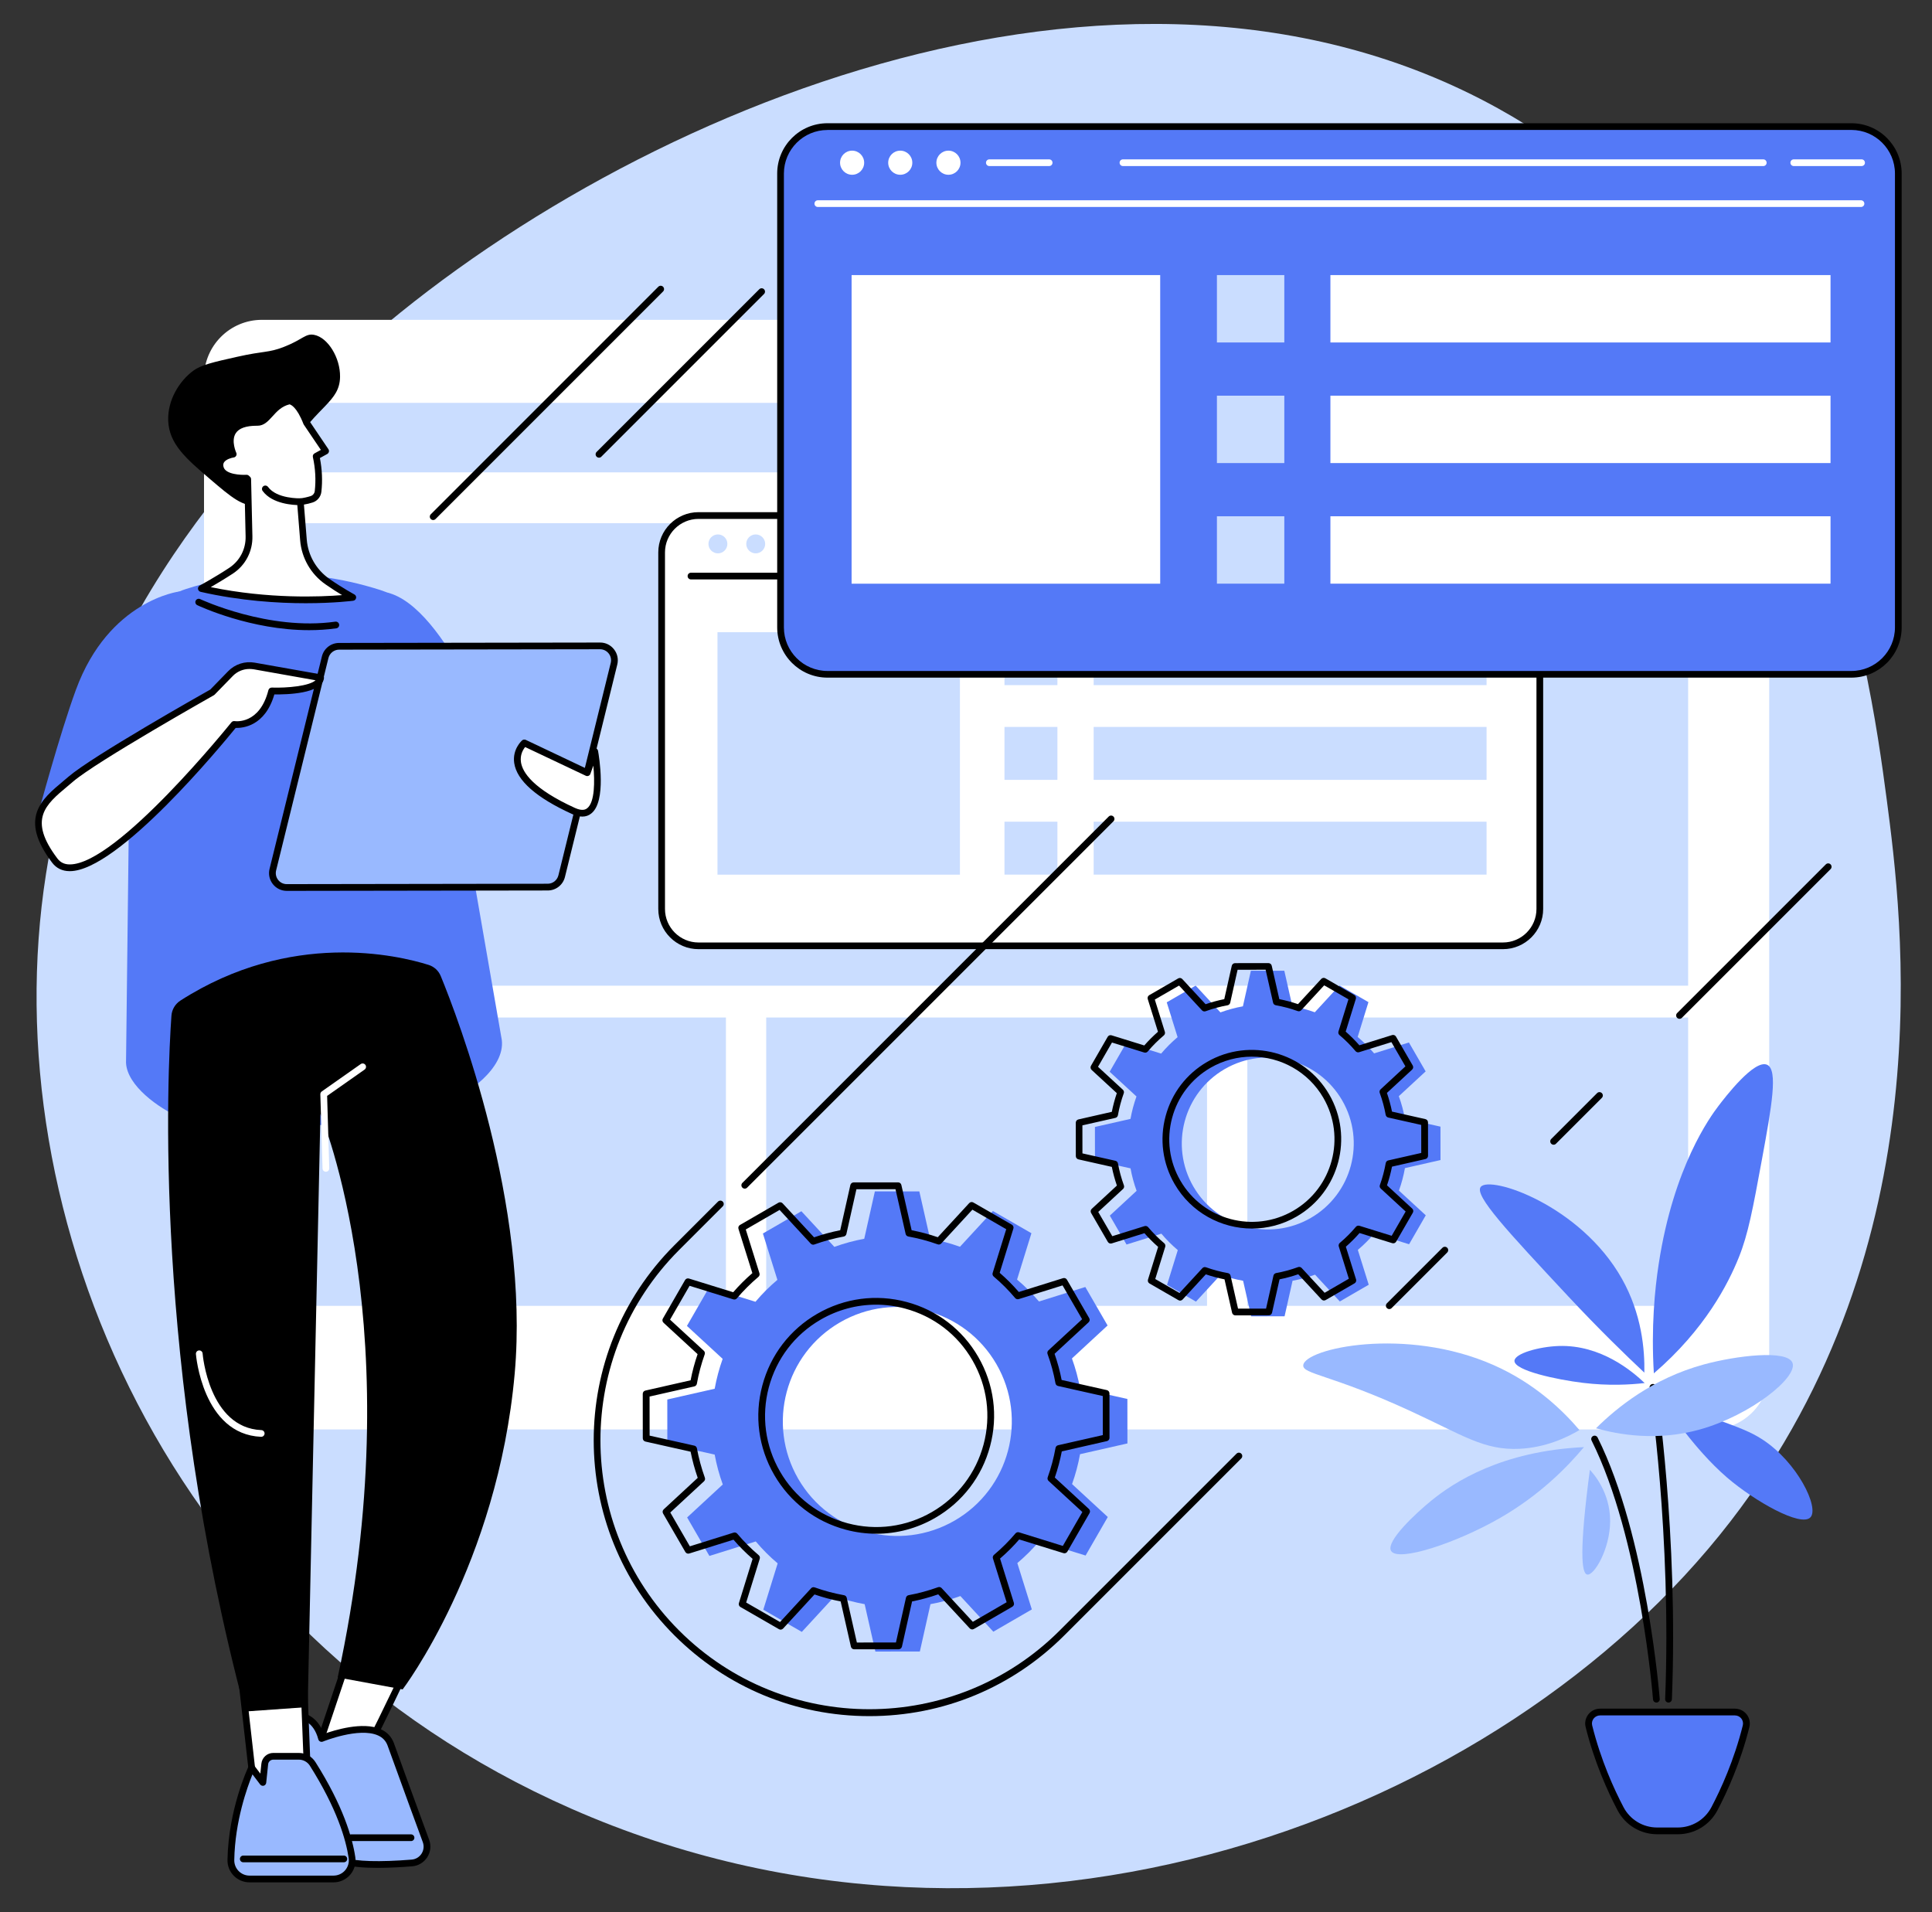 <?xml version="1.0" encoding="utf-8"?>
<!-- Generator: Adobe Illustrator 25.1.0, SVG Export Plug-In . SVG Version: 6.00 Build 0)  -->
<svg version="1.1" id="Слой_1" xmlns="http://www.w3.org/2000/svg" xmlns:xlink="http://www.w3.org/1999/xlink" x="0px" y="0px"
	 viewBox="0 0 484 479" style="enable-background:new 0 0 484 479;" xml:space="preserve">
<rect x="0" y="0" width="484" height="479" fill="#333333" stroke="none"/>
<style type="text/css">
	.st0{fill:#CADDFF;}
	.st1{fill:#FFFFFF;}
	.st2{fill:#5479F7;}
	.st3{fill:#99B9FF;}
</style>
<g>
	<path class="st0" d="M375.25,27.13c-94.85-52.47-221.91,2.04-288.12,62.47c-18.92,17.26-64.78,60.33-75.61,129.36
		C-1.93,304.7,42.1,408.63,143.1,453.08c109.93,48.39,232.84,2.53,290.37-71.91c53.8-69.62,43.03-151.59,39.19-180.87
		C468.14,165.95,454.71,71.09,375.25,27.13z"/>
</g>
<g>
	<g>
		<g>
			<path class="st1" d="M428.71,80.12H65.62c-8.01,0-14.51,6.5-14.51,14.51v248.94c0,8.01,6.5,14.51,14.51,14.51h363.09
				c8.01,0,14.51-6.5,14.51-14.51V94.63C443.22,86.62,436.73,80.12,428.71,80.12z"/>
		</g>
	</g>
	<g>
		<g>
			<g>
				<rect x="71.43" y="100.92" class="st0" width="351.48" height="17.41"/>
				<rect x="71.43" y="131.06" class="st0" width="351.48" height="115.86"/>
				
					<ellipse transform="matrix(0.23 -0.973 0.973 0.23 209.654 484.162)" class="st1" cx="410.71" cy="109.63" rx="4.19" ry="4.19"/>
			</g>
			<rect x="71.43" y="254.89" class="st0" width="110.43" height="72.23"/>
			<rect x="191.95" y="254.89" class="st0" width="110.43" height="72.23"/>
			<rect x="312.48" y="254.89" class="st0" width="110.43" height="72.23"/>
		</g>
	</g>
</g>
<g>
	<g>
		<path class="st1" d="M376.51,129.14H174.99c-5.1,0-9.24,4.14-9.24,9.24v89.31c0,5.1,4.14,9.24,9.24,9.24h201.52
			c5.1,0,9.24-4.14,9.24-9.24v-89.31C385.75,133.28,381.62,129.14,376.51,129.14z"/>
		<path d="M376.51,237.77H174.99c-5.56,0-10.08-4.52-10.08-10.08v-89.31c0-5.56,4.52-10.08,10.08-10.08h201.52
			c5.56,0,10.08,4.52,10.08,10.08v89.31C386.6,233.25,382.07,237.77,376.51,237.77z M174.99,129.99c-4.63,0-8.4,3.77-8.4,8.4v89.31
			c0,4.63,3.77,8.4,8.4,8.4h201.52c4.63,0,8.4-3.77,8.4-8.4v-89.31c0-4.63-3.77-8.4-8.4-8.4H174.99z"/>
	</g>
	<g>
		<path d="M378.41,145.15H173.1c-0.47,0-0.84-0.38-0.84-0.84c0-0.47,0.38-0.84,0.84-0.84h205.31c0.47,0,0.84,0.38,0.84,0.84
			C379.25,144.77,378.87,145.15,378.41,145.15z"/>
		<path class="st0" d="M182.22,136.25c0,1.31-1.06,2.37-2.37,2.37c-1.31,0-2.37-1.06-2.37-2.37c0-1.31,1.06-2.37,2.37-2.37
			C181.16,133.88,182.22,134.94,182.22,136.25z"/>
		<path class="st0" d="M191.69,136.25c0,1.31-1.06,2.37-2.37,2.37c-1.31,0-2.37-1.06-2.37-2.37c0-1.31,1.06-2.37,2.37-2.37
			C190.63,133.88,191.69,134.94,191.69,136.25z"/>
		<path class="st0" d="M201.17,136.25c0,1.31-1.06,2.37-2.37,2.37c-1.31,0-2.37-1.06-2.37-2.37c0-1.31,1.06-2.37,2.37-2.37
			C200.11,133.88,201.17,134.94,201.17,136.25z"/>
		<path d="M378.53,137.09h-13.35c-0.47,0-0.84-0.38-0.84-0.84s0.38-0.84,0.84-0.84h13.35c0.47,0,0.84,0.38,0.84,0.84
			S378.99,137.09,378.53,137.09z"/>
		<path d="M359.18,137.09H233.15c-0.47,0-0.84-0.38-0.84-0.84s0.38-0.84,0.84-0.84h126.03c0.47,0,0.84,0.38,0.84,0.84
			S359.65,137.09,359.18,137.09z"/>
		<path d="M218.62,137.09h-11.77c-0.47,0-0.84-0.38-0.84-0.84s0.38-0.84,0.84-0.84h11.77c0.47,0,0.84,0.38,0.84,0.84
			S219.09,137.09,218.62,137.09z"/>
	</g>
	<g>
		<rect x="179.74" y="158.37" class="st0" width="60.74" height="60.74"/>
		<g>
			<rect x="251.64" y="158.37" class="st0" width="13.26" height="13.26"/>
			<rect x="273.98" y="158.37" class="st0" width="98.43" height="13.26"/>
		</g>
		<g>
			<rect x="251.64" y="182.1" class="st0" width="13.26" height="13.26"/>
			<rect x="273.98" y="182.1" class="st0" width="98.43" height="13.26"/>
		</g>
		<g>
			<rect x="251.64" y="205.84" class="st0" width="13.26" height="13.26"/>
			<rect x="273.98" y="205.84" class="st0" width="98.43" height="13.26"/>
		</g>
	</g>
</g>
<g>
	<g>
		<path class="st2" d="M463.8,31.71H207.3c-6.49,0-11.76,5.27-11.76,11.76v113.68c0,6.49,5.27,11.76,11.76,11.76H463.8
			c6.49,0,11.76-5.27,11.76-11.76V43.47C475.56,36.98,470.3,31.71,463.8,31.71z"/>
		<path d="M463.8,169.75H207.3c-6.95,0-12.6-5.65-12.6-12.6V43.47c0-6.95,5.65-12.6,12.6-12.6H463.8c6.95,0,12.6,5.65,12.6,12.6
			v113.68C476.41,164.1,470.75,169.75,463.8,169.75z M207.3,32.56c-6.02,0-10.92,4.9-10.92,10.92v113.68
			c0,6.02,4.9,10.92,10.92,10.92H463.8c6.02,0,10.92-4.9,10.92-10.92V43.47c0-6.02-4.9-10.92-10.92-10.92H207.3z"/>
	</g>
	<g>
		<path class="st1" d="M466.21,51.85H204.88c-0.47,0-0.84-0.38-0.84-0.84c0-0.47,0.38-0.84,0.84-0.84h261.33
			c0.47,0,0.84,0.38,0.84,0.84C467.06,51.48,466.68,51.85,466.21,51.85z"/>
		<path class="st1" d="M216.49,40.76c0,1.67-1.35,3.02-3.02,3.02c-1.67,0-3.02-1.35-3.02-3.02s1.35-3.02,3.02-3.02
			C215.14,37.74,216.49,39.09,216.49,40.76z"/>
		<path class="st1" d="M228.55,40.76c0,1.67-1.35,3.02-3.02,3.02c-1.67,0-3.02-1.35-3.02-3.02s1.35-3.02,3.02-3.02
			C227.2,37.74,228.55,39.09,228.55,40.76z"/>
		<path class="st1" d="M240.62,40.76c0,1.67-1.35,3.02-3.02,3.02c-1.67,0-3.02-1.35-3.02-3.02s1.35-3.02,3.02-3.02
			C239.27,37.74,240.62,39.09,240.62,40.76z"/>
		<path class="st1" d="M466.36,41.6h-16.99c-0.47,0-0.84-0.38-0.84-0.84c0-0.47,0.38-0.84,0.84-0.84h16.99
			c0.47,0,0.84,0.38,0.84,0.84C467.21,41.22,466.83,41.6,466.36,41.6z"/>
		<path class="st1" d="M441.74,41.6H281.32c-0.47,0-0.84-0.38-0.84-0.84c0-0.47,0.38-0.84,0.84-0.84h160.41
			c0.47,0,0.84,0.38,0.84,0.84C442.58,41.22,442.2,41.6,441.74,41.6z"/>
		<path class="st1" d="M262.83,41.6h-14.98c-0.47,0-0.84-0.38-0.84-0.84c0-0.47,0.38-0.84,0.84-0.84h14.98
			c0.47,0,0.84,0.38,0.84,0.84C263.67,41.22,263.3,41.6,262.83,41.6z"/>
	</g>
	<g>
		<rect x="213.34" y="68.91" class="st1" width="77.31" height="77.31"/>
		<g>
			<rect x="304.86" y="68.91" class="st0" width="16.88" height="16.88"/>
			<rect x="333.29" y="68.91" class="st1" width="125.29" height="16.88"/>
		</g>
		<g>
			<rect x="304.86" y="99.12" class="st0" width="16.88" height="16.88"/>
			<rect x="333.29" y="99.12" class="st1" width="125.29" height="16.88"/>
		</g>
		<g>
			<rect x="304.86" y="129.33" class="st0" width="16.88" height="16.88"/>
			<rect x="333.29" y="129.33" class="st1" width="125.29" height="16.88"/>
		</g>
	</g>
</g>
<g>
	<path d="M64.41,126.41c-3.33,0.83-6.58-1.95-11.63-6.26c-6.14-5.24-10.41-8.89-10.64-14.76c-0.2-5.16,2.8-9.95,6.26-12.51
		c1.99-1.47,4.99-2.15,11.01-3.5c6.89-1.55,7.77-0.94,11.76-2.5c4.65-1.82,5.37-3.41,7.51-3c3.46,0.65,6.58,5.75,6.51,10.51
		c-0.09,6.3-5.69,7.24-12.01,17.52C67.89,120.48,68.36,125.42,64.41,126.41z"/>
	<g>
		<path class="st2" d="M46.47,147.59c11.24-3.67,28.36-6.3,48.83,0.22c7.46,2.38,12.82,8.95,13.74,16.72l16.67,96
			c0.83,6.98-8.5,13.76-15.07,16.25c-6.86,2.6-17.24,5.06-31.93,5.06c-15.75,0-27.2,0.91-33.59-1.88
			c-5.3-2.32-13.28-7.94-13.55-13.72l1.16-98.67C32.3,158.58,37.91,150.39,46.47,147.59z"/>
		<path class="st2" d="M125.2,188.84c0,0-13.31-36.86-28.23-40.41l7.59,52.23L125.2,188.84z"/>
		<path class="st2" d="M9.61,203.72c0,0,5.32-19.8,9.41-30.93c8.26-22.5,25.93-24.62,25.93-24.62v55.39L9.61,203.72z"/>
		<path d="M77.43,157.86c-14.59,0-27.39-5.97-28.01-6.26c-0.42-0.2-0.6-0.7-0.4-1.12c0.2-0.42,0.7-0.6,1.12-0.4
			c0.17,0.08,17.2,8.02,33.87,5.65c0.46-0.06,0.89,0.26,0.95,0.72c0.07,0.46-0.26,0.89-0.72,0.95
			C81.96,157.72,79.67,157.86,77.43,157.86z"/>
		<g>
			<path class="st3" d="M71.85,222.32l65.36-0.1c1.66,0,3.1-1.13,3.49-2.74l13.11-53.22c0.56-2.27-1.16-4.47-3.5-4.47l-65.36,0.1
				c-1.66,0-3.1,1.13-3.49,2.74l-13.11,53.22C67.79,220.13,69.51,222.33,71.85,222.32z"/>
			<path d="M71.85,223.17c-1.38,0-2.65-0.62-3.5-1.7c-0.85-1.08-1.15-2.47-0.82-3.81l13.11-53.22c0.49-1.99,2.26-3.38,4.31-3.38
				l65.36-0.1c1.4-0.02,2.66,0.62,3.51,1.7c0.85,1.08,1.15,2.47,0.82,3.81l-13.11,53.22c-0.49,1.99-2.26,3.38-4.31,3.38
				L71.85,223.17C71.85,223.17,71.85,223.17,71.85,223.17z M71.85,221.48l0,0.84L71.85,221.48l65.36-0.1c1.27,0,2.37-0.87,2.68-2.1
				L153,166.06c0.2-0.83,0.02-1.69-0.51-2.36c-0.53-0.67-1.32-1.06-2.17-1.06c0,0,0,0,0,0l-65.36,0.1c-1.27,0-2.37,0.87-2.68,2.1
				l-13.11,53.22c-0.2,0.83-0.02,1.69,0.51,2.36C70.2,221.1,70.99,221.48,71.85,221.48C71.85,221.48,71.85,221.48,71.85,221.48z"/>
		</g>
		<g>
			<path class="st1" d="M149,188.25l-1.91,5.33l-15.73-7.46c0,0-8.63,7.5,12.33,17.05C152.43,207.15,149,188.25,149,188.25z"/>
			<path d="M145.88,204.56c-0.77,0-1.62-0.21-2.54-0.63c-9-4.1-13.88-8.41-14.52-12.79c-0.5-3.46,1.88-5.58,1.98-5.67
				c0.25-0.22,0.61-0.27,0.91-0.13l14.89,7.06l1.6-4.45c0.13-0.36,0.49-0.59,0.86-0.56c0.38,0.03,0.69,0.31,0.76,0.69
				c0.23,1.29,2.17,12.69-1.71,15.71C147.47,204.31,146.73,204.56,145.88,204.56z M131.56,187.14c-0.51,0.62-1.33,1.95-1.05,3.79
				c0.39,2.59,3.06,6.69,13.54,11.47c1.98,0.9,2.77,0.28,3.04,0.08c1.94-1.51,1.92-6.76,1.55-10.69l-0.74,2.07
				c-0.08,0.22-0.25,0.4-0.47,0.49c-0.22,0.09-0.47,0.08-0.68-0.02L131.56,187.14z"/>
		</g>
		<g>
			<path class="st1" d="M53.18,173.42c0,0-29.35,16.54-35.41,21.73c-6.05,5.19-12.62,9.13-4.06,20.44
				c8.56,11.31,44.91-34.1,44.91-34.1s7,1.15,9.43-8.39c0,0,11.81,0.4,12.24-3.3l-16.67-2.95c-2.15-0.38-4.36,0.33-5.89,1.9
				L53.18,173.42z"/>
			<path d="M17.49,218.23c-0.03,0-0.06,0-0.09,0c-1.83-0.02-3.3-0.75-4.35-2.14c-8.38-11.08-2.71-15.82,2.79-20.41
				c0.46-0.39,0.93-0.78,1.4-1.18c5.92-5.08,33.2-20.5,35.44-21.76l4.48-4.6c1.72-1.77,4.21-2.57,6.64-2.14l16.67,2.95
				c0.44,0.08,0.74,0.48,0.69,0.93c-0.45,3.92-9.36,4.12-12.43,4.07c-2.32,8-7.93,8.45-9.69,8.4
				C55.83,186.28,29.62,218.23,17.49,218.23z M62.47,167.58c-1.54,0-3.03,0.62-4.13,1.74L53.78,174c-0.06,0.06-0.12,0.11-0.19,0.15
				c-0.29,0.17-29.35,16.56-35.27,21.63c-0.47,0.4-0.94,0.8-1.41,1.19c-5.55,4.64-9.93,8.3-2.52,18.1c0.74,0.97,1.73,1.46,3.03,1.47
				c0.03,0,0.05,0,0.08,0c11.84,0,40.18-35.24,40.47-35.59c0.19-0.24,0.49-0.35,0.8-0.31c0.25,0.04,6.28,0.86,8.47-7.76
				c0.1-0.38,0.45-0.65,0.85-0.64c3.86,0.13,9.4-0.38,10.96-1.83l-15.56-2.76C63.14,167.61,62.8,167.58,62.47,167.58z M53.18,173.42
				L53.18,173.42L53.18,173.42z"/>
		</g>
	</g>
	<g>
		<g>
			<g>
				<path class="st1" d="M88.06,412.82l-9.73,29.04c0,0,10.6-0.9,11.62-0.71s13.41-26.48,13.41-26.48L88.06,412.82z"/>
				<path d="M78.32,442.71c-0.26,0-0.5-0.12-0.66-0.32c-0.18-0.22-0.23-0.52-0.14-0.79l9.73-29.04c0.13-0.38,0.5-0.62,0.9-0.57
					l15.3,1.85c0.27,0.03,0.5,0.19,0.64,0.43c0.13,0.24,0.14,0.52,0.03,0.77c-0.03,0.07-3.14,6.75-6.33,13.33
					c-6.74,13.88-7.16,13.79-8.01,13.63c-0.73-0.11-7.09,0.35-11.38,0.72C78.37,442.71,78.35,442.71,78.32,442.71z M88.64,413.74
					l-9.11,27.17c2.97-0.25,8.4-0.67,10.13-0.62c1.49-1.92,8.13-15.7,12.44-24.92L88.64,413.74z M90.1,440.33L90.1,440.33
					L90.1,440.33z M90.08,440.33c0,0,0.01,0,0.02,0C90.09,440.33,90.09,440.33,90.08,440.33z"/>
			</g>
			<g>
				<path class="st3" d="M80.55,435.48c0,0,14.64-6,17.34,1.53c3.44,9.58,8.83,24.19,8.83,24.19c0.91,2.54-0.84,5.26-3.53,5.47
					c-5.35,0.43-13.33,0.78-17.05-0.53c-5.87-2.06-15.6-20.63-15.6-20.63l3-15.8C73.54,429.72,78.85,428.97,80.55,435.48z"/>
				<path d="M94.57,467.91c-3.45,0-6.66-0.25-8.7-0.96c-6.11-2.14-15.67-20.27-16.07-21.04c-0.09-0.17-0.12-0.36-0.08-0.55l3-15.8
					c0.07-0.36,0.35-0.63,0.71-0.68c0.06-0.01,5.56-0.7,7.68,5.49c2.5-0.91,9.75-3.2,14.26-1.2c1.62,0.72,2.74,1.92,3.33,3.55
					c3.4,9.47,8.77,24.04,8.82,24.19c0.53,1.47,0.35,3.05-0.5,4.36c-0.84,1.3-2.21,2.12-3.76,2.25
					C100.57,467.74,97.49,467.91,94.57,467.91z M71.42,445.39c2.79,5.27,10.52,18.4,15,19.97c2.73,0.96,8.66,1.13,16.7,0.48
					c1.02-0.08,1.92-0.62,2.48-1.48c0.55-0.86,0.67-1.9,0.33-2.86c-0.05-0.14-5.42-14.72-8.82-24.19c-0.43-1.2-1.23-2.05-2.43-2.58
					c-4.75-2.11-13.71,1.51-13.8,1.55c-0.22,0.09-0.48,0.08-0.7-0.03c-0.22-0.11-0.38-0.31-0.44-0.54c-1.18-4.5-4.2-5.11-5.49-5.16
					L71.42,445.39z"/>
			</g>
			<path d="M102.97,461.2H87.94c-0.47,0-0.84-0.38-0.84-0.84c0-0.47,0.38-0.84,0.84-0.84h15.03c0.47,0,0.84,0.38,0.84,0.84
				C103.82,460.82,103.44,461.2,102.97,461.2z"/>
		</g>
		<g>
			<polygon class="st1" points="60.46,419.96 63.77,449.17 77.07,445.52 76.05,419.2 			"/>
			<path d="M63.77,450.01c-0.17,0-0.33-0.05-0.47-0.15c-0.2-0.14-0.34-0.36-0.37-0.6l-3.31-29.21c-0.03-0.23,0.04-0.46,0.2-0.64
				c0.15-0.18,0.37-0.28,0.6-0.3L76,418.36c0.23-0.01,0.45,0.07,0.61,0.22c0.17,0.15,0.26,0.36,0.27,0.59l1.02,26.32
				c0.02,0.39-0.24,0.74-0.62,0.85l-13.3,3.65C63.92,450.01,63.84,450.01,63.77,450.01z M61.4,420.76l3.09,27.34l11.71-3.21
				l-0.97-24.8L61.4,420.76z"/>
		</g>
		<g>
			<path class="st3" d="M62.51,470.69h21.05c2.85,0,5.04-2.52,4.62-5.34c-0.7-4.75-2.99-12.64-9.86-23.49
				c-0.75-1.18-2.06-1.9-3.46-1.9h-6.4c-1.1,0-2.03,0.83-2.14,1.93l-0.48,4.62l-2.79-3.68c0,0-4.98,10.48-5.21,23.11
				C57.79,468.55,59.9,470.69,62.51,470.69z"/>
			<path d="M83.56,471.54H62.51c-1.49,0-2.89-0.59-3.94-1.65c-1.04-1.06-1.61-2.47-1.58-3.96c0.23-12.67,5.08-23.02,5.29-23.46
				c0.13-0.27,0.38-0.45,0.68-0.48c0.3-0.03,0.58,0.1,0.76,0.33l1.5,1.98l0.26-2.49c0.16-1.53,1.44-2.69,2.98-2.69h6.4
				c1.7,0,3.26,0.86,4.17,2.3c6.96,11,9.27,19.02,9.98,23.81c0.23,1.58-0.23,3.19-1.28,4.4C86.69,470.84,85.17,471.54,83.56,471.54z
				 M63.25,444.49c-1.29,3.16-4.39,11.71-4.56,21.46c-0.02,1.03,0.37,2.01,1.09,2.75c0.73,0.74,1.7,1.15,2.73,1.15h21.05
				c1.11,0,2.17-0.48,2.9-1.33c0.72-0.84,1.05-1.95,0.89-3.05c-0.68-4.63-2.93-12.4-9.73-23.16c-0.59-0.93-1.64-1.51-2.75-1.51h-6.4
				c-0.67,0-1.24,0.51-1.3,1.18l-0.48,4.62c-0.04,0.34-0.28,0.63-0.61,0.73c-0.33,0.09-0.69-0.03-0.9-0.3L63.25,444.49z"/>
		</g>
		<path d="M86.14,466.51h-25.2c-0.47,0-0.84-0.38-0.84-0.84s0.38-0.84,0.84-0.84h25.2c0.47,0,0.84,0.38,0.84,0.84
			S86.61,466.51,86.14,466.51z"/>
		<path d="M110.42,244.52c-0.55-1.35-1.67-2.38-3.06-2.81c-7.7-2.42-34.53-8.78-62.16,8.94c-1.3,0.84-2.14,2.24-2.25,3.78
			c-1,14.04-4.72,87.42,18.49,174.31l15.64-1.11l3.19-148.57c0,0,23.16,54.46,4.33,141.14l16.27,3c0,0,23.8-31.3,28.07-79.12
			C132.71,301.78,114.64,254.8,110.42,244.52z"/>
		<path class="st1" d="M65.44,359.93c-0.01,0-0.02,0-0.04,0c-14.65-0.63-16.31-20.54-16.32-20.74c-0.03-0.46,0.31-0.87,0.78-0.9
			c0.46-0.03,0.87,0.31,0.9,0.78c0.01,0.19,1.56,18.61,14.71,19.18c0.47,0.02,0.83,0.41,0.81,0.88
			C66.26,359.57,65.89,359.93,65.44,359.93z"/>
		<path class="st1" d="M81.64,293.53c-0.45,0-0.83-0.36-0.84-0.82l-0.55-18.58c-0.01-0.28,0.13-0.55,0.36-0.72l9.75-6.85
			c0.38-0.27,0.91-0.18,1.18,0.2c0.27,0.38,0.18,0.91-0.21,1.18l-9.38,6.59l0.54,18.13c0.01,0.47-0.35,0.85-0.82,0.87
			C81.66,293.53,81.65,293.53,81.64,293.53z"/>
	</g>
	<g>
		<g>
			<path class="st1" d="M57.91,142.95c2.87-1.9,4.55-5.16,4.47-8.61l-0.33-14.3c-0.1-0.09-0.19-0.18-0.29-0.27
				c0,0-5.73,0.38-6.56-2.54c-0.84-2.92,3.22-3.48,3.22-3.48s-3.83-8.05,6.07-7.96c2.66,0.02,3.61-4.38,7.97-5.37
				c0,0,2.16-0.18,4.34,5.47l4.79,7.09l-2.39,1.31c0.59,2.69,0.84,5.67,0.48,8.82c-0.1,0.91-0.73,1.67-1.6,1.95
				c-0.72,0.23-1.69,0.48-2.83,0.61l0.77,9.57c0.34,4.19,2.54,8.01,5.98,10.42c3.32,2.33,6.39,3.98,6.39,3.98
				s-17.65,2.41-37.94-2.22C50.45,147.43,54.37,145.29,57.91,142.95z"/>
			<path d="M76.61,151.11c-6.98,0-16.38-0.58-26.35-2.85c-0.34-0.08-0.6-0.36-0.65-0.71c-0.05-0.35,0.12-0.69,0.43-0.86
				c0.04-0.02,3.93-2.15,7.4-4.45c2.64-1.75,4.17-4.69,4.09-7.88l-0.31-13.73c-1.66,0.02-5.99-0.21-6.83-3.17
				c-0.27-0.95-0.16-1.84,0.32-2.58c0.63-0.97,1.75-1.48,2.57-1.73c-0.41-1.29-0.87-3.64,0.34-5.53c1.13-1.77,3.38-2.67,6.69-2.67
				c0.06,0,0.12,0,0.19,0c0.82,0,1.48-0.68,2.49-1.79c1.2-1.32,2.69-2.97,5.27-3.55c0.04-0.01,0.08-0.01,0.11-0.02
				c0.47-0.04,2.88,0.06,5.17,5.92l4.73,7.01c0.13,0.2,0.18,0.44,0.12,0.67c-0.06,0.23-0.21,0.43-0.41,0.54l-1.84,1.01
				c0.56,2.86,0.68,5.71,0.37,8.47c-0.14,1.23-1,2.28-2.18,2.66c-0.71,0.23-1.44,0.41-2.19,0.53l0.71,8.78
				c0.32,3.94,2.37,7.51,5.62,9.8c3.24,2.27,6.28,3.91,6.31,3.93c0.32,0.17,0.5,0.53,0.43,0.89c-0.07,0.36-0.35,0.64-0.72,0.69
				C88.41,150.5,83.78,151.11,76.61,151.11z M52.8,147.08c14.56,3,27.55,2.43,32.9,2c-1.15-0.69-2.63-1.63-4.18-2.71
				c-3.67-2.57-5.97-6.6-6.33-11.04l-0.77-9.57c-0.04-0.45,0.29-0.85,0.74-0.91c0.91-0.11,1.81-0.3,2.67-0.58
				c0.55-0.18,0.95-0.67,1.02-1.24c0.32-2.78,0.16-5.66-0.47-8.54c-0.08-0.37,0.09-0.74,0.42-0.92l1.58-0.87l-4.27-6.32
				c-0.04-0.05-0.06-0.11-0.09-0.17c-1.67-4.31-3.2-4.86-3.49-4.92c-1.99,0.49-3.15,1.77-4.27,3.01c-1.1,1.21-2.13,2.35-3.74,2.35
				c-0.07,0-0.13,0-0.2,0c-2.69,0-4.47,0.63-5.27,1.89c-1.22,1.9,0.12,4.84,0.13,4.87c0.12,0.24,0.11,0.53-0.02,0.76
				c-0.13,0.24-0.36,0.4-0.63,0.43c-0.49,0.07-1.9,0.43-2.41,1.22c-0.21,0.33-0.25,0.71-0.11,1.19c0.53,1.85,4.39,2.01,5.7,1.93
				c0.23-0.02,0.47,0.07,0.64,0.23l0.28,0.26c0.17,0.15,0.26,0.37,0.27,0.6l0.33,14.3c0.09,3.77-1.73,7.26-4.85,9.33l0,0
				C56.39,144.96,54.28,146.22,52.8,147.08z M57.91,142.95L57.91,142.95L57.91,142.95z"/>
		</g>
		<g>
			<path class="st1" d="M75.25,125.68c0,0-6.28,0.22-8.77-3.2L75.25,125.68z"/>
			<path d="M74.99,126.53c-1.33,0-6.76-0.21-9.2-3.55c-0.27-0.38-0.19-0.9,0.18-1.18c0.38-0.28,0.9-0.19,1.18,0.18
				c2.21,3.02,8,2.85,8.06,2.85c0.48-0.02,0.86,0.35,0.87,0.81c0.02,0.47-0.35,0.86-0.81,0.87
				C75.25,126.52,75.15,126.53,74.99,126.53z"/>
		</g>
	</g>
</g>
<g>
	<g>
		<path class="st2" d="M434.63,428.88h-33.78c-1.87,0-3.25,1.75-2.8,3.56c2.19,8.79,5.49,16.04,7.93,20.67
			c1.79,3.4,5.32,5.54,9.17,5.54h5.18c3.85,0,7.37-2.13,9.17-5.54c2.44-4.63,5.74-11.89,7.93-20.67
			C437.87,430.63,436.49,428.88,434.63,428.88z"/>
		<path d="M420.33,459.49h-5.18c-4.17,0-7.97-2.29-9.92-5.99c-2.42-4.6-5.78-11.95-8-20.86c-0.28-1.11-0.03-2.27,0.68-3.18
			c0.71-0.91,1.78-1.43,2.94-1.43h33.78c1.15,0,2.22,0.52,2.94,1.43c0.71,0.91,0.95,2.06,0.68,3.18c-2.22,8.92-5.58,16.27-8,20.86
			C428.3,457.2,424.5,459.49,420.33,459.49z M400.85,429.72c-0.63,0-1.22,0.29-1.61,0.78c-0.39,0.49-0.52,1.12-0.37,1.73
			c2.18,8.75,5.48,15.97,7.85,20.48c1.65,3.14,4.88,5.09,8.42,5.09h5.18c3.54,0,6.77-1.95,8.42-5.09
			c2.38-4.51,5.67-11.73,7.86-20.48c0.15-0.6,0.02-1.24-0.37-1.73c-0.39-0.5-0.97-0.78-1.61-0.78H400.85z"/>
	</g>
	<g>
		<path class="st2" d="M411.94,343.86c0.11-5.75-0.63-14.66-5.63-23.54c-10.4-18.48-33.12-25.96-35.37-22.98
			c-1.63,2.16,6.66,11.04,21.93,27.4C400.58,333,407.29,339.5,411.94,343.86z"/>
		<path class="st2" d="M414.32,344.03c-0.7-11.57,0.23-21,1.22-27.43c3.74-24.39,12.93-36.88,15-39.6c1.53-2,8.97-11.76,12.17-10.26
			c2.75,1.28,1.15,10.32-1.32,23.74c-2.29,12.45-3.44,18.68-5.8,24.54C432.96,321.53,427.19,332.96,414.32,344.03z"/>
		<path class="st2" d="M412.02,346.46c-3.07-2.93-10.98-9.64-21.54-9.28c-4.91,0.16-11.04,1.88-11.08,3.72
			c-0.05,2.45,10.69,4.73,17.15,5.51C402.97,347.19,408.36,346.88,412.02,346.46z"/>
		<path class="st2" d="M417.12,351.69c1.41,2.22,3.41,5.17,6.07,8.44c1.28,1.59,5.08,6.24,9.5,10.03
			c6.88,5.9,18.46,12.45,20.85,9.95c2.29-2.4-3.24-13.81-12.06-19.54c-2.91-1.89-5.92-2.99-11.16-4.91
			C424.96,353.69,420.37,352.46,417.12,351.69z"/>
		<path d="M417.99,426.5c-0.01,0-0.02,0-0.03,0c-0.47-0.02-0.83-0.41-0.81-0.88c1.63-41.3-3.85-77.6-3.9-77.96
			c-0.07-0.46,0.25-0.89,0.71-0.96c0.46-0.07,0.89,0.25,0.96,0.71c0.06,0.36,5.56,36.82,3.92,78.28
			C418.81,426.14,418.44,426.5,417.99,426.5z"/>
	</g>
	<g>
		<path d="M414.95,426.5c-0.44,0-0.81-0.34-0.84-0.78c-0.03-0.4-3.17-40.41-15.39-64.86c-0.21-0.42-0.04-0.92,0.38-1.13
			c0.42-0.21,0.92-0.04,1.13,0.38c12.36,24.75,15.53,65.08,15.56,65.49c0.04,0.46-0.31,0.87-0.78,0.9
			C414.99,426.5,414.97,426.5,414.95,426.5z"/>
		<path class="st3" d="M398.29,368.2c0.93,0.99,5.09,5.64,5.08,12.83c-0.02,7.08-4.09,13.81-5.77,13.4
			C396.19,394.09,395.61,388.5,398.29,368.2z"/>
		<path class="st3" d="M396.81,362.51c-4.26,5.09-11.04,11.98-20.92,17.69c-10.93,6.31-25.69,11.19-27.4,8.31
			c-1.4-2.36,6.21-9.45,10.09-12.6C364.27,371.27,376.21,363.5,396.81,362.51z"/>
		<path class="st3" d="M395.68,358.24c-4.19-4.93-11.17-11.71-21.5-16.28c-22.01-9.74-47.29-4.18-47.69,0.03
			c-0.22,2.26,6.9,2.3,26.78,11.45c13.23,6.09,18.5,9.94,27.47,9.49C387.16,362.6,392.31,360.22,395.68,358.24z"/>
		<path class="st3" d="M399.83,357.79c5.2-5.16,14.16-12.48,27.02-15.99c8.08-2.2,20.91-3.77,22.2-0.4
			c1.38,3.61-10.44,13.11-23.15,16.68C415.06,361.13,405.41,359.35,399.83,357.79z"/>
	</g>
</g>
<g>
	<path class="st2" d="M277.47,332.04l-5.58-9.64l-11.61,3.63c-1.69-2-3.52-3.84-5.49-5.49l3.6-11.61l-9.65-5.56l-8.25,8.95
		c-2.44-0.87-4.94-1.54-7.49-2l-2.69-11.87l-11.14,0.01l-2.66,11.86c-2.52,0.46-5.03,1.14-7.49,2.03l-8.26-8.93l-9.64,5.58
		l3.63,11.61c-2,1.69-3.84,3.52-5.49,5.49l-11.61-3.6l-5.56,9.65l8.95,8.25c-0.87,2.44-1.54,4.94-2,7.49l-11.87,2.69l0.01,11.14
		l11.86,2.66c0.46,2.52,1.14,5.03,2.03,7.49l-8.93,8.26l5.58,9.64l11.61-3.63c1.69,2,3.52,3.84,5.49,5.49l-3.6,11.61l9.65,5.56
		l8.25-8.95c2.44,0.87,4.94,1.54,7.49,2l2.69,11.87l11.14-0.01l2.66-11.86c2.52-0.46,5.03-1.14,7.49-2.03l8.26,8.93l9.64-5.58
		l-3.63-11.61c2-1.69,3.84-3.52,5.49-5.49l11.61,3.6l5.56-9.65l-8.95-8.25c0.87-2.44,1.54-4.94,2-7.49l11.87-2.69l-0.01-11.14
		l-11.86-2.66c-0.46-2.52-1.14-5.03-2.03-7.49L277.47,332.04z M239.16,380.91c-13.71,7.93-31.25,3.25-39.19-10.46
		c-7.93-13.71-3.25-31.25,10.46-39.19c13.71-7.93,31.25-3.25,39.19,10.46C257.55,355.43,252.87,372.98,239.16,380.91z"/>
	<path d="M213.99,413.16c-0.39,0-0.74-0.27-0.82-0.66l-2.57-11.33c-2.22-0.43-4.41-1.01-6.55-1.75l-7.87,8.54
		c-0.27,0.29-0.7,0.36-1.04,0.16l-9.65-5.56c-0.34-0.2-0.5-0.6-0.38-0.98l3.43-11.08c-1.69-1.46-3.3-3.07-4.79-4.8l-11.08,3.46
		c-0.38,0.12-0.78-0.04-0.98-0.38l-5.58-9.64c-0.2-0.34-0.13-0.77,0.16-1.04l8.52-7.89c-0.75-2.16-1.35-4.36-1.78-6.55l-11.32-2.54
		c-0.39-0.09-0.66-0.43-0.66-0.82l-0.01-11.14c0-0.39,0.27-0.74,0.66-0.82l11.33-2.57c0.42-2.21,1.01-4.41,1.75-6.55l-8.54-7.87
		c-0.29-0.27-0.36-0.7-0.16-1.04l5.56-9.65c0.2-0.34,0.6-0.5,0.98-0.38l11.08,3.43c1.46-1.69,3.07-3.3,4.8-4.79L185,307.84
		c-0.12-0.38,0.04-0.78,0.38-0.98l9.64-5.58c0.34-0.2,0.77-0.13,1.04,0.16l7.88,8.52c2.16-0.75,4.36-1.35,6.55-1.78l2.54-11.32
		c0.09-0.38,0.43-0.66,0.82-0.66l11.14-0.01c0,0,0,0,0,0c0.39,0,0.74,0.27,0.82,0.66l2.57,11.33c2.22,0.43,4.41,1.01,6.55,1.75
		l7.87-8.54c0.27-0.29,0.7-0.36,1.04-0.16l9.65,5.56c0.34,0.2,0.5,0.6,0.38,0.98l-3.43,11.08c1.69,1.46,3.3,3.07,4.79,4.8
		l11.08-3.46c0.38-0.12,0.78,0.04,0.98,0.38l5.58,9.64c0.2,0.34,0.13,0.77-0.16,1.04l-8.52,7.89c0.75,2.16,1.35,4.36,1.77,6.55
		l11.32,2.54c0.39,0.09,0.66,0.43,0.66,0.82l0.01,11.14c0,0.39-0.27,0.74-0.66,0.82L266,363.58c-0.43,2.22-1.01,4.41-1.75,6.55
		l8.54,7.87c0.29,0.27,0.36,0.7,0.16,1.04l-5.56,9.65c-0.2,0.34-0.6,0.5-0.98,0.38l-11.08-3.43c-1.46,1.69-3.07,3.3-4.8,4.79
		l3.46,11.08c0.12,0.38-0.04,0.78-0.38,0.98l-9.64,5.58c-0.34,0.2-0.77,0.13-1.04-0.16l-7.89-8.52c-2.16,0.75-4.36,1.35-6.55,1.78
		l-2.54,11.32c-0.09,0.38-0.43,0.66-0.82,0.66L213.99,413.16C213.99,413.16,213.99,413.16,213.99,413.16z M203.81,397.6
		c0.1,0,0.19,0.02,0.28,0.05c2.38,0.85,4.86,1.51,7.36,1.96c0.33,0.06,0.6,0.31,0.67,0.64l2.54,11.21l9.79-0.01l2.51-11.2
		c0.07-0.33,0.34-0.59,0.67-0.65c2.46-0.45,4.93-1.12,7.36-1.99c0.32-0.12,0.68-0.03,0.91,0.22l7.81,8.44l8.47-4.9l-3.43-10.97
		c-0.1-0.32,0-0.68,0.26-0.9c1.97-1.66,3.78-3.47,5.39-5.38c0.22-0.26,0.57-0.36,0.9-0.26l10.96,3.4l4.89-8.49l-8.46-7.79
		c-0.25-0.23-0.34-0.59-0.22-0.91c0.85-2.38,1.51-4.86,1.96-7.36c0.06-0.33,0.31-0.6,0.64-0.67l11.21-2.54l-0.01-9.79l-11.2-2.51
		c-0.33-0.07-0.59-0.34-0.65-0.67c-0.44-2.46-1.11-4.93-1.99-7.35c-0.12-0.32-0.03-0.68,0.22-0.91l8.44-7.8l-4.9-8.47l-10.97,3.43
		c-0.32,0.1-0.68,0-0.9-0.26c-1.66-1.97-3.47-3.78-5.38-5.39c-0.26-0.22-0.36-0.57-0.26-0.9l3.4-10.96l-8.48-4.89l-7.79,8.46
		c-0.23,0.25-0.59,0.34-0.91,0.22c-2.39-0.85-4.86-1.51-7.35-1.96c-0.33-0.06-0.6-0.31-0.67-0.64l-2.54-11.21l-9.79,0.01l-2.51,11.2
		c-0.07,0.33-0.34,0.59-0.67,0.65c-2.46,0.45-4.94,1.12-7.36,1.99c-0.32,0.12-0.68,0.03-0.91-0.22l-7.8-8.44l-8.47,4.9l3.43,10.97
		c0.1,0.32,0,0.68-0.26,0.9c-1.96,1.66-3.78,3.47-5.39,5.38c-0.22,0.26-0.57,0.36-0.9,0.26l-10.96-3.4l-4.89,8.48l8.46,7.79
		c0.25,0.23,0.34,0.59,0.22,0.9c-0.85,2.39-1.52,4.86-1.96,7.36c-0.06,0.33-0.31,0.6-0.64,0.67l-11.21,2.54l0.01,9.79l11.2,2.51
		c0.33,0.07,0.59,0.34,0.65,0.67c0.45,2.46,1.12,4.93,1.99,7.36c0.12,0.32,0.03,0.68-0.22,0.91l-8.44,7.81l4.9,8.47l10.97-3.43
		c0.32-0.1,0.68,0,0.9,0.26c1.66,1.96,3.47,3.78,5.38,5.39c0.26,0.22,0.36,0.57,0.26,0.9l-3.4,10.96l8.48,4.89l7.79-8.46
		C203.35,397.7,203.58,397.6,203.81,397.6z M219.55,384.21c-2.55,0-5.12-0.33-7.66-1.01c-7.62-2.03-13.99-6.91-17.94-13.74
		c-3.95-6.83-5.01-14.78-2.97-22.4c2.03-7.62,6.91-13.99,13.74-17.94c6.83-3.95,14.78-5.01,22.4-2.97
		c7.62,2.03,13.99,6.91,17.94,13.74c3.95,6.83,5.01,14.78,2.97,22.4c-2.03,7.62-6.91,13.99-13.74,17.94
		C229.74,382.87,224.68,384.21,219.55,384.21z M219.46,326.83c-4.83,0-9.6,1.27-13.9,3.76c-6.43,3.72-11.03,9.73-12.95,16.92
		c-1.92,7.18-0.92,14.68,2.8,21.12c3.72,6.44,9.73,11.03,16.92,12.95c7.18,1.92,14.68,0.92,21.12-2.8l0,0
		c6.43-3.72,11.03-9.73,12.95-16.92c1.92-7.18,0.92-14.68-2.8-21.12c-3.72-6.44-9.73-11.03-16.92-12.95
		C224.29,327.14,221.86,326.83,219.46,326.83z"/>
</g>
<path d="M217.8,429.9c-18.46,0-35.81-7.19-48.86-20.24c-26.94-26.94-26.94-70.78,0-97.72l10.93-10.93c0.33-0.33,0.86-0.33,1.19,0
	c0.33,0.33,0.33,0.86,0,1.19l-10.93,10.93c-26.28,26.28-26.28,69.05,0,95.33c26.28,26.28,69.05,26.28,95.33,0l44.31-44.31
	c0.33-0.33,0.86-0.33,1.19,0c0.33,0.33,0.33,0.86,0,1.19l-44.31,44.31C253.61,422.71,236.26,429.9,217.8,429.9z"/>
<path d="M348.04,327.93c-0.22,0-0.43-0.08-0.6-0.25c-0.33-0.33-0.33-0.86,0-1.19l13.92-13.92c0.33-0.33,0.86-0.33,1.19,0
	c0.33,0.33,0.33,0.86,0,1.19l-13.92,13.92C348.47,327.85,348.26,327.93,348.04,327.93z"/>
<path d="M389.21,286.76c-0.22,0-0.43-0.08-0.6-0.25c-0.33-0.33-0.33-0.86,0-1.19l11.49-11.49c0.33-0.33,0.86-0.33,1.19,0
	c0.33,0.33,0.33,0.86,0,1.19l-11.49,11.49C389.64,286.68,389.43,286.76,389.21,286.76z"/>
<path d="M420.75,255.22c-0.22,0-0.43-0.08-0.6-0.25c-0.33-0.33-0.33-0.86,0-1.19l37.25-37.25c0.33-0.33,0.86-0.33,1.19,0
	c0.33,0.33,0.33,0.86,0,1.19l-37.25,37.25C421.18,255.14,420.96,255.22,420.75,255.22z"/>
<path d="M186.58,297.76c-0.22,0-0.43-0.08-0.6-0.25c-0.33-0.33-0.33-0.86,0-1.19l91.77-91.77c0.33-0.33,0.86-0.33,1.19,0
	c0.33,0.33,0.33,0.86,0,1.19l-91.77,91.77C187.01,297.68,186.79,297.76,186.58,297.76z"/>
<g>
	<path class="st2" d="M357.15,268.39l-4.19-7.24l-8.72,2.73c-1.27-1.5-2.65-2.88-4.12-4.12l2.7-8.72l-7.25-4.18l-6.19,6.72
		c-1.83-0.66-3.71-1.16-5.62-1.5l-2.02-8.91l-8.37,0.01l-2,8.91c-1.9,0.34-3.78,0.85-5.63,1.52l-6.21-6.71l-7.24,4.19l2.72,8.72
		c-1.5,1.27-2.88,2.65-4.12,4.12l-8.72-2.7l-4.18,7.25l6.72,6.19c-0.66,1.83-1.16,3.71-1.5,5.62l-8.91,2.02l0.01,8.37l8.91,2
		c0.34,1.9,0.85,3.78,1.52,5.63l-6.71,6.21l4.19,7.24l8.72-2.72c1.27,1.5,2.65,2.88,4.12,4.12l-2.7,8.72l7.25,4.18l6.19-6.72
		c1.83,0.66,3.71,1.16,5.62,1.5l2.02,8.91l8.37-0.01l2-8.91c1.9-0.34,3.78-0.85,5.63-1.52l6.21,6.71l7.24-4.19l-2.73-8.72
		c1.5-1.27,2.88-2.65,4.12-4.12l8.72,2.7l4.18-7.25l-6.72-6.19c0.66-1.83,1.16-3.71,1.5-5.63l8.91-2.02l-0.01-8.37l-8.91-2
		c-0.34-1.9-0.85-3.78-1.52-5.63L357.15,268.39z M328.39,305.09c-10.29,5.96-23.47,2.44-29.43-7.85
		c-5.96-10.29-2.44-23.47,7.85-29.43c10.29-5.96,23.47-2.44,29.43,7.85C342.2,285.95,338.68,299.13,328.39,305.09z"/>
	<path d="M309.48,329.51c-0.39,0-0.74-0.27-0.82-0.66l-1.9-8.37c-1.58-0.31-3.15-0.73-4.68-1.25l-5.82,6.31
		c-0.27,0.29-0.7,0.36-1.04,0.16l-7.25-4.18c-0.34-0.2-0.5-0.6-0.38-0.98l2.54-8.19c-1.2-1.05-2.35-2.2-3.43-3.43l-8.19,2.56
		c-0.38,0.12-0.78-0.04-0.98-0.38l-4.19-7.24c-0.2-0.34-0.13-0.77,0.16-1.04l6.3-5.83c-0.53-1.55-0.96-3.12-1.27-4.68l-8.36-1.88
		c-0.39-0.09-0.66-0.43-0.66-0.82l-0.01-8.37c0-0.39,0.27-0.74,0.66-0.82l8.37-1.9c0.31-1.58,0.73-3.15,1.25-4.68l-6.31-5.82
		c-0.29-0.27-0.36-0.7-0.16-1.04l4.18-7.25c0.2-0.34,0.6-0.5,0.98-0.38l8.19,2.54c1.05-1.2,2.2-2.35,3.43-3.43l-2.56-8.19
		c-0.12-0.38,0.04-0.78,0.38-0.98l7.24-4.19c0.34-0.2,0.77-0.13,1.04,0.16l5.83,6.3c1.54-0.53,3.11-0.96,4.68-1.27l1.88-8.36
		c0.09-0.38,0.43-0.66,0.82-0.66l8.37-0.01c0,0,0,0,0,0c0.39,0,0.74,0.27,0.82,0.66l1.9,8.37c1.58,0.31,3.15,0.73,4.68,1.25
		l5.82-6.31c0.27-0.29,0.7-0.36,1.04-0.16l7.25,4.18c0.34,0.2,0.5,0.6,0.38,0.98l-2.54,8.19c1.2,1.05,2.35,2.2,3.43,3.43l8.19-2.56
		c0.38-0.12,0.78,0.04,0.98,0.38l4.19,7.24c0.2,0.34,0.13,0.77-0.16,1.04l-6.3,5.83c0.53,1.55,0.96,3.12,1.27,4.68l8.36,1.88
		c0.39,0.09,0.66,0.43,0.66,0.82l0.01,8.37c0,0.39-0.27,0.74-0.66,0.82l-8.37,1.9c-0.31,1.58-0.73,3.15-1.25,4.68l6.31,5.82
		c0.29,0.27,0.36,0.7,0.16,1.04l-4.18,7.25c-0.2,0.34-0.6,0.5-0.98,0.38l-8.19-2.54c-1.05,1.2-2.2,2.35-3.43,3.43l2.56,8.19
		c0.12,0.38-0.04,0.78-0.38,0.98l-7.24,4.19c-0.34,0.2-0.77,0.13-1.04-0.16l-5.83-6.3c-1.54,0.53-3.12,0.96-4.68,1.27l-1.88,8.36
		c-0.09,0.38-0.43,0.66-0.82,0.66L309.48,329.51C309.48,329.51,309.48,329.51,309.48,329.51z M301.84,317.41
		c0.1,0,0.19,0.02,0.28,0.05c1.78,0.64,3.63,1.13,5.49,1.46c0.33,0.06,0.6,0.31,0.67,0.64l1.87,8.26l7.02-0.01l1.85-8.25
		c0.07-0.33,0.34-0.59,0.67-0.65c1.84-0.33,3.68-0.83,5.49-1.49c0.32-0.12,0.68-0.03,0.91,0.22l5.75,6.21l6.07-3.52l-2.52-8.08
		c-0.1-0.32,0-0.68,0.26-0.9c1.47-1.24,2.82-2.59,4.02-4.02c0.22-0.26,0.57-0.36,0.9-0.26l8.07,2.5l3.5-6.08l-6.23-5.74
		c-0.25-0.23-0.34-0.59-0.22-0.9c0.64-1.78,1.13-3.63,1.46-5.49c0.06-0.33,0.31-0.6,0.64-0.67l8.26-1.87l-0.01-7.02l-8.25-1.85
		c-0.33-0.07-0.59-0.34-0.65-0.67c-0.33-1.83-0.83-3.68-1.49-5.49c-0.12-0.32-0.03-0.68,0.22-0.91l6.21-5.75l-3.51-6.07l-8.08,2.52
		c-0.32,0.1-0.68,0-0.9-0.26c-1.24-1.47-2.59-2.82-4.02-4.02c-0.26-0.22-0.36-0.57-0.26-0.9l2.5-8.07l-6.08-3.5l-5.74,6.23
		c-0.23,0.25-0.59,0.34-0.9,0.22c-1.78-0.64-3.63-1.13-5.49-1.46c-0.33-0.06-0.6-0.31-0.67-0.64l-1.87-8.26l-7.02,0.01l-1.85,8.25
		c-0.07,0.33-0.34,0.59-0.67,0.65c-1.84,0.33-3.68,0.83-5.49,1.49c-0.32,0.12-0.68,0.03-0.91-0.22l-5.75-6.21l-6.07,3.51l2.52,8.08
		c0.1,0.32,0,0.68-0.26,0.9c-1.47,1.24-2.82,2.59-4.02,4.02c-0.22,0.26-0.57,0.36-0.9,0.26l-8.07-2.5l-3.5,6.08l6.23,5.74
		c0.25,0.23,0.34,0.59,0.22,0.9c-0.64,1.78-1.13,3.63-1.46,5.49c-0.06,0.33-0.31,0.6-0.64,0.67l-8.26,1.87l0.01,7.02l8.25,1.85
		c0.33,0.07,0.59,0.34,0.65,0.67c0.33,1.83,0.83,3.68,1.49,5.49c0.12,0.32,0.03,0.68-0.22,0.91l-6.21,5.75l3.52,6.07l8.08-2.52
		c0.32-0.1,0.68,0,0.9,0.26c1.24,1.47,2.59,2.82,4.02,4.02c0.26,0.22,0.36,0.57,0.26,0.9l-2.5,8.07l6.08,3.5l5.74-6.23
		C301.38,317.51,301.61,317.41,301.84,317.41z M313.66,307.76c-7.73,0-15.26-4-19.41-11.17c-3-5.17-3.8-11.2-2.25-16.98
		c1.54-5.78,5.24-10.61,10.41-13.6c10.68-6.18,24.4-2.52,30.58,8.16c6.18,10.68,2.52,24.4-8.16,30.58
		C321.31,306.79,317.46,307.76,313.66,307.76z M313.59,264.7c-3.52,0-7.08,0.9-10.33,2.78c-4.78,2.77-8.2,7.23-9.63,12.58
		c-1.43,5.34-0.69,10.92,2.08,15.7c5.72,9.88,18.4,13.26,28.28,7.54c9.88-5.72,13.26-18.4,7.54-28.28
		C327.7,268.4,320.73,264.7,313.59,264.7z"/>
</g>
<path d="M150.06,114.65c-0.22,0-0.43-0.08-0.6-0.25c-0.33-0.33-0.33-0.86,0-1.19l40.75-40.75c0.33-0.33,0.86-0.33,1.19,0
	c0.33,0.33,0.33,0.86,0,1.19l-40.75,40.75C150.5,114.57,150.28,114.65,150.06,114.65z"/>
<path d="M108.52,130.27c-0.22,0-0.43-0.08-0.6-0.25c-0.33-0.33-0.33-0.86,0-1.19l57-57c0.33-0.33,0.86-0.33,1.19,0
	c0.33,0.33,0.33,0.86,0,1.19l-57,57C108.95,130.18,108.73,130.27,108.52,130.27z"/>
</svg>
